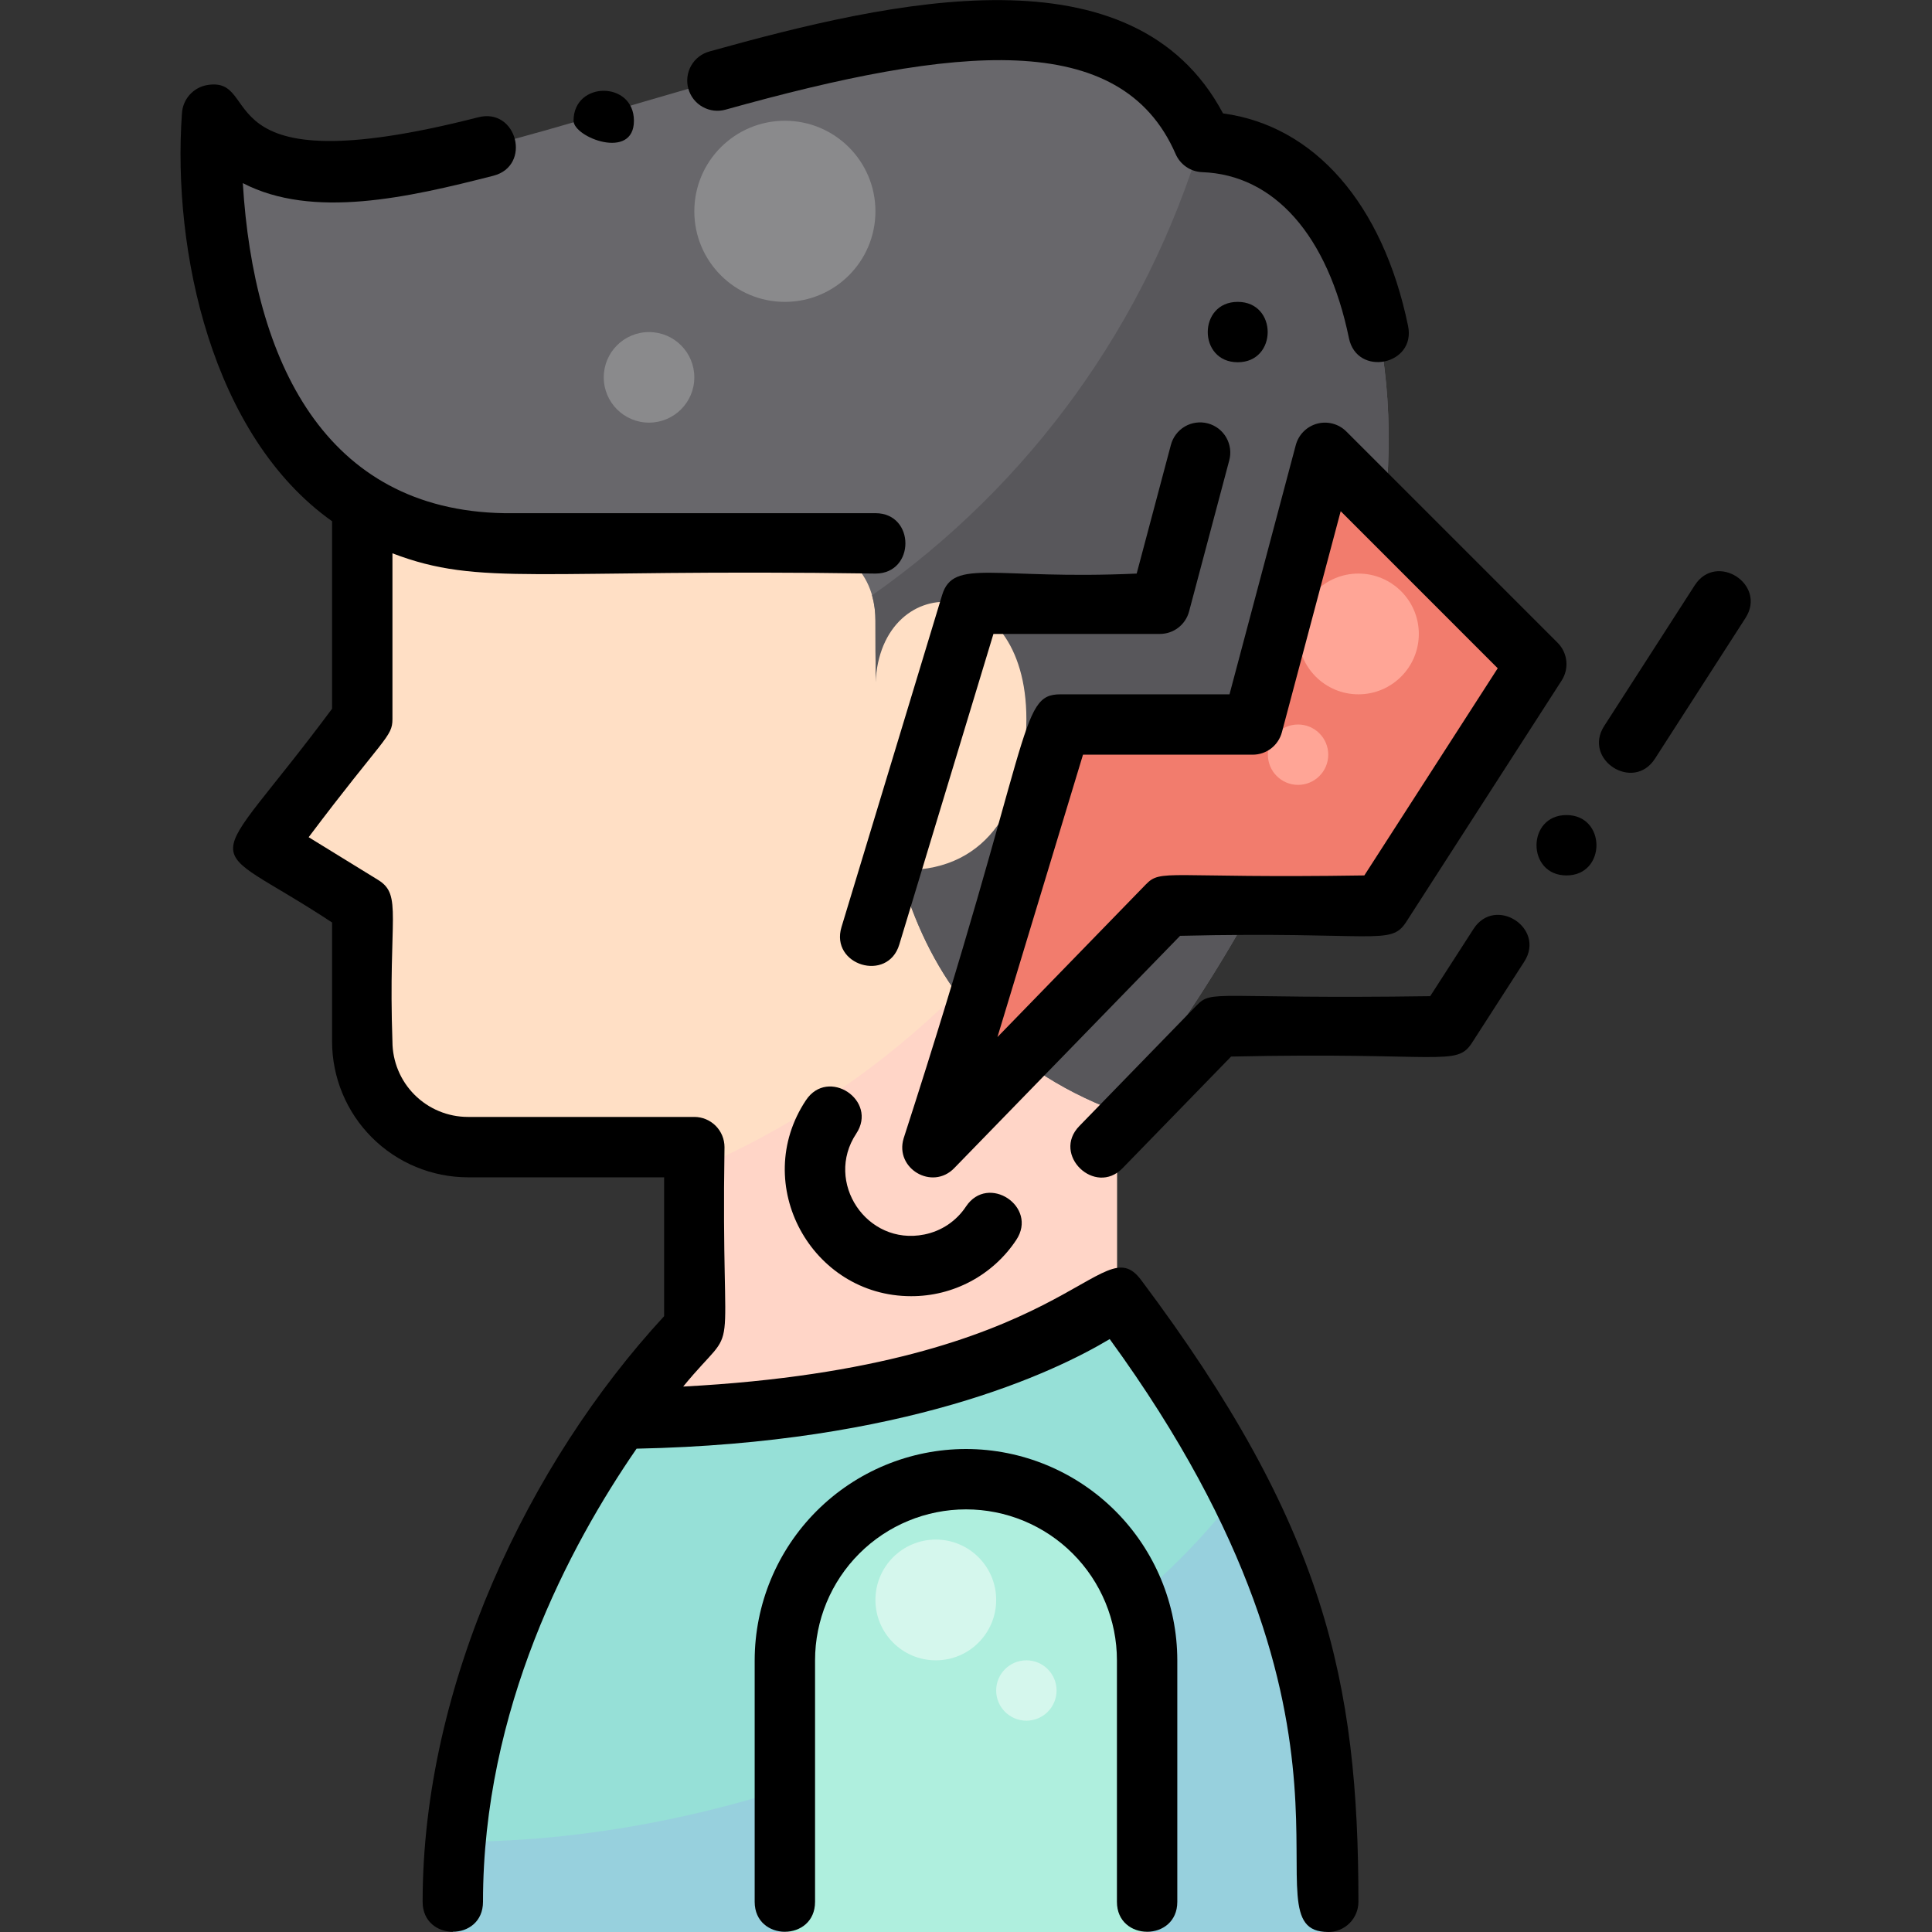 <svg width="100" height="100" viewBox="0 0 100 100" fill="none" xmlns="http://www.w3.org/2000/svg">
<rect x="0" y="0" width="100" height="100" fill="#333333" stroke="none"/>
<g clip-path="url(#clip0)">
<path d="M57.812 17.188H18.75V37.22L13.672 43.75L18.75 46.875V53.906C18.75 55.357 19.326 56.748 20.352 57.773C21.377 58.799 22.768 59.375 24.219 59.375H35.938V68.75C34.547 70.214 33.267 71.779 32.109 73.433C50.241 73.246 57.812 67.188 57.812 67.188V17.188Z" fill="#FFDFC5"/>
<path d="M57.812 40.023C53.157 49.221 45.413 56.488 35.938 60.55V68.75C34.547 70.214 33.267 71.779 32.109 73.433C50.241 73.246 57.812 67.188 57.812 67.188V40.023Z" fill="#FFD5C7"/>
<path d="M10.976 5.97C10.976 5.97 9.414 27.845 26.074 28.125H40.625C43.316 27.845 45.312 29.408 45.312 32.12C45.312 40.345 45.332 52.845 57.812 57.533C77.477 32.469 74.153 7.782 62.283 7.349C56.25 -6.53 29.103 8.917 16.987 8.917C12.443 8.917 10.976 5.97 10.976 5.97Z" fill="#68676B"/>
<path d="M57.812 57.533C77.477 32.469 74.153 7.782 62.283 7.349C62.258 7.29 62.229 7.237 62.203 7.179C59.329 16.75 53.317 25.075 45.137 30.815C45.256 31.24 45.315 31.679 45.312 32.12C45.312 40.345 45.332 52.845 57.812 57.533Z" fill="#58575B"/>
<path d="M60.421 46.875H71.47L79.518 34.375L68.58 23.438L64.841 37.5H54.897L48.268 59.375L60.421 46.875Z" fill="#F27C6D"/>
<path d="M57.812 67.188C57.812 67.188 50.241 73.246 32.109 73.433C28.435 78.578 23.438 87.57 23.438 98.438V100H68.75V98.438C68.75 87.5 67.188 79.688 57.812 67.188Z" fill="#96E0D7"/>
<path d="M64.184 77.138C55.62 88.477 38.348 95.378 23.574 95.328C23.486 96.346 23.438 97.383 23.438 98.438V100H68.75V98.438C68.75 90.695 67.966 84.519 64.184 77.138Z" fill="#97D0DD"/>
<path d="M46.875 45.033C51.19 45.033 53.125 41.535 53.125 37.22C53.125 29.408 45.312 29.408 45.312 35.658H40.625V45.033H46.875Z" fill="#FFDFC5"/>
<path d="M50 76.562C47.514 76.562 45.129 77.55 43.371 79.308C41.613 81.067 40.625 83.451 40.625 85.938V100H59.375V85.938C59.375 83.451 58.387 81.067 56.629 79.308C54.871 77.55 52.486 76.562 50 76.562Z" fill="#AFEFDE"/>
<path d="M40.625 15.625C43.214 15.625 45.312 13.526 45.312 10.938C45.312 8.349 43.214 6.25 40.625 6.25C38.036 6.25 35.938 8.349 35.938 10.938C35.938 13.526 38.036 15.625 40.625 15.625Z" fill="#8A8A8C"/>
<path d="M33.594 21.875C34.888 21.875 35.938 20.826 35.938 19.531C35.938 18.237 34.888 17.188 33.594 17.188C32.299 17.188 31.25 18.237 31.25 19.531C31.25 20.826 32.299 21.875 33.594 21.875Z" fill="#8A8A8C"/>
<path d="M48.438 85.938C50.163 85.938 51.562 84.538 51.562 82.812C51.562 81.087 50.163 79.688 48.438 79.688C46.712 79.688 45.312 81.087 45.312 82.812C45.312 84.538 46.712 85.938 48.438 85.938Z" fill="#D5F7ED"/>
<path d="M53.125 89.062C53.988 89.062 54.688 88.363 54.688 87.5C54.688 86.637 53.988 85.938 53.125 85.938C52.262 85.938 51.562 86.637 51.562 87.5C51.562 88.363 52.262 89.062 53.125 89.062Z" fill="#D5F7ED"/>
<path d="M70.312 35.938C72.038 35.938 73.438 34.538 73.438 32.812C73.438 31.087 72.038 29.688 70.312 29.688C68.587 29.688 67.188 31.087 67.188 32.812C67.188 34.538 68.587 35.938 70.312 35.938Z" fill="#FFA596"/>
<path d="M67.188 40.625C68.05 40.625 68.75 39.925 68.75 39.062C68.75 38.2 68.05 37.5 67.188 37.5C66.325 37.5 65.625 38.2 65.625 39.062C65.625 39.925 66.325 40.625 67.188 40.625Z" fill="#FFA596"/>
<path d="M37.562 5.673C49.494 2.344 58.02 1.461 60.85 7.972C60.968 8.243 61.159 8.474 61.403 8.64C61.646 8.807 61.932 8.9 62.226 8.911C65.955 9.048 68.723 12.179 69.821 17.503C70.239 19.526 73.3 18.898 72.882 16.872C71.576 10.544 68.032 6.507 63.304 5.87C58.673 -2.838 46.233 0.011 36.723 2.663C36.524 2.717 36.338 2.81 36.175 2.936C36.012 3.062 35.876 3.22 35.774 3.399C35.672 3.578 35.607 3.776 35.582 3.98C35.557 4.185 35.572 4.392 35.628 4.591C35.683 4.789 35.777 4.975 35.904 5.137C36.032 5.299 36.19 5.434 36.37 5.534C36.55 5.635 36.748 5.699 36.952 5.723C37.157 5.746 37.364 5.73 37.562 5.673Z" fill="black"/>
<path d="M50 75C47.1 75.003 44.32 76.157 42.27 78.207C40.219 80.258 39.066 83.038 39.062 85.938V98.438C39.062 100.503 42.187 100.506 42.187 98.438V85.938C42.187 83.865 43.011 81.878 44.476 80.413C45.941 78.948 47.928 78.125 50 78.125C52.072 78.125 54.059 78.948 55.524 80.413C56.989 81.878 57.812 83.865 57.812 85.938V98.438C57.812 100.503 60.937 100.506 60.937 98.438V85.938C60.934 83.038 59.781 80.258 57.73 78.207C55.68 76.157 52.9 75.003 50 75Z" fill="black"/>
<path d="M35.362 71.768C38.402 68.055 37.305 71.476 37.5 59.375C37.5 58.961 37.335 58.563 37.042 58.27C36.749 57.977 36.352 57.812 35.938 57.812H24.219C23.183 57.811 22.19 57.399 21.458 56.667C20.726 55.935 20.314 54.942 20.312 53.906C20.087 47.446 20.85 46.333 19.569 45.544L15.976 43.333C19.886 38.136 20.313 38.157 20.313 37.22V28.64C24.885 30.38 27.668 29.426 45.313 29.688C47.379 29.688 47.382 26.562 45.313 26.562H26.088C16.808 26.4 13.127 18.676 12.568 9.478C16.181 11.354 21.12 10.227 25.532 9.098C27.535 8.585 26.76 5.558 24.757 6.07C10.272 9.778 13.756 3.854 10.688 4.409C10.346 4.476 10.036 4.655 9.806 4.917C9.576 5.18 9.44 5.511 9.418 5.859C8.909 12.98 10.958 22.559 17.188 26.979V36.684C10.482 45.709 10.234 43.159 17.188 47.748V53.906C17.189 55.77 17.931 57.558 19.249 58.876C20.567 60.194 22.355 60.935 24.219 60.938H34.375V68.126C27.376 75.702 21.875 87.184 21.875 98.438C21.875 100.504 25 100.507 25 98.438C25 88.465 29.458 80.047 32.949 74.983C46.816 74.703 54.53 71.052 57.438 69.311C72.383 89.84 64.195 100 68.75 100C69.164 100 69.562 99.835 69.855 99.542C70.148 99.249 70.312 98.852 70.312 98.438C70.312 87.038 68.573 78.93 59.062 66.25C56.96 63.446 55.481 70.709 35.362 71.768Z" fill="black"/>
<path d="M60.603 23.036L58.834 29.688C51.477 30.023 49.349 28.871 48.765 30.797L43.556 47.984C42.957 49.961 45.947 50.87 46.547 48.891L51.42 32.812H60.036C60.38 32.812 60.715 32.699 60.988 32.489C61.261 32.279 61.457 31.984 61.546 31.651L63.623 23.839C63.678 23.64 63.693 23.432 63.667 23.228C63.641 23.023 63.574 22.826 63.472 22.647C63.369 22.468 63.232 22.311 63.068 22.185C62.904 22.06 62.718 21.968 62.518 21.915C62.319 21.862 62.111 21.849 61.907 21.877C61.702 21.904 61.505 21.972 61.327 22.076C61.149 22.181 60.993 22.319 60.869 22.484C60.745 22.648 60.655 22.836 60.603 23.036Z" fill="black"/>
<path d="M76.269 48.082L74.027 51.562C62.86 51.724 62.754 51.199 61.941 52.036L55.864 58.286C54.424 59.768 56.679 61.931 58.105 60.464L63.721 54.688C74.644 54.446 75.379 55.234 76.193 53.971L78.896 49.774C80.014 48.037 77.389 46.343 76.269 48.082Z" fill="black"/>
<path d="M87.72 30.294L83.032 37.578C81.914 39.316 84.54 41.009 85.66 39.27L90.347 31.986C91.465 30.249 88.839 28.555 87.72 30.294Z" fill="black"/>
<path d="M67.07 23.036L63.639 35.938H54.897C52.696 35.938 53.539 38.008 46.772 58.922C46.299 60.484 48.251 61.633 49.388 60.465L61.081 48.438C71.206 48.198 71.973 48.98 72.784 47.721L80.832 35.221C81.025 34.921 81.11 34.563 81.072 34.209C81.034 33.854 80.875 33.523 80.623 33.27L69.685 22.333C69.491 22.139 69.249 21.999 68.984 21.929C68.719 21.858 68.44 21.858 68.175 21.929C67.91 22.001 67.668 22.14 67.474 22.335C67.28 22.529 67.141 22.771 67.07 23.036ZM70.618 45.312C60.303 45.472 60.112 44.951 59.301 45.786L51.627 53.679L56.056 39.062H64.841C65.185 39.062 65.52 38.949 65.793 38.739C66.066 38.529 66.262 38.234 66.351 37.901L69.394 26.46L77.522 34.589L70.618 45.312Z" fill="black"/>
<path d="M81.08 42.188C79.015 42.188 79.012 45.312 81.08 45.312C83.149 45.312 83.149 42.188 81.08 42.188Z" fill="black"/>
<path d="M64.065 18.75C66.131 18.75 66.133 15.625 64.065 15.625C61.996 15.625 61.996 18.75 64.065 18.75Z" fill="black"/>
<path d="M32.812 6.25C32.812 4.184 29.687 4.181 29.687 6.25C29.687 7.113 32.812 8.319 32.812 6.25Z" fill="black"/>
<path d="M41.715 56.948C38.824 61.3 42.008 67.09 47.157 67.09C48.235 67.094 49.296 66.83 50.246 66.322C51.197 65.814 52.006 65.078 52.601 64.18C53.744 62.459 51.143 60.727 49.998 62.451C49.752 62.823 49.434 63.142 49.064 63.391C48.694 63.639 48.277 63.811 47.84 63.898C44.854 64.496 42.66 61.174 44.318 58.678C45.461 56.956 42.86 55.225 41.715 56.948Z" fill="black"/>
</g>
<defs>
<clipPath id="clip0">
<rect width="100" height="100" fill="white"/>
</clipPath>
</defs>
</svg>
